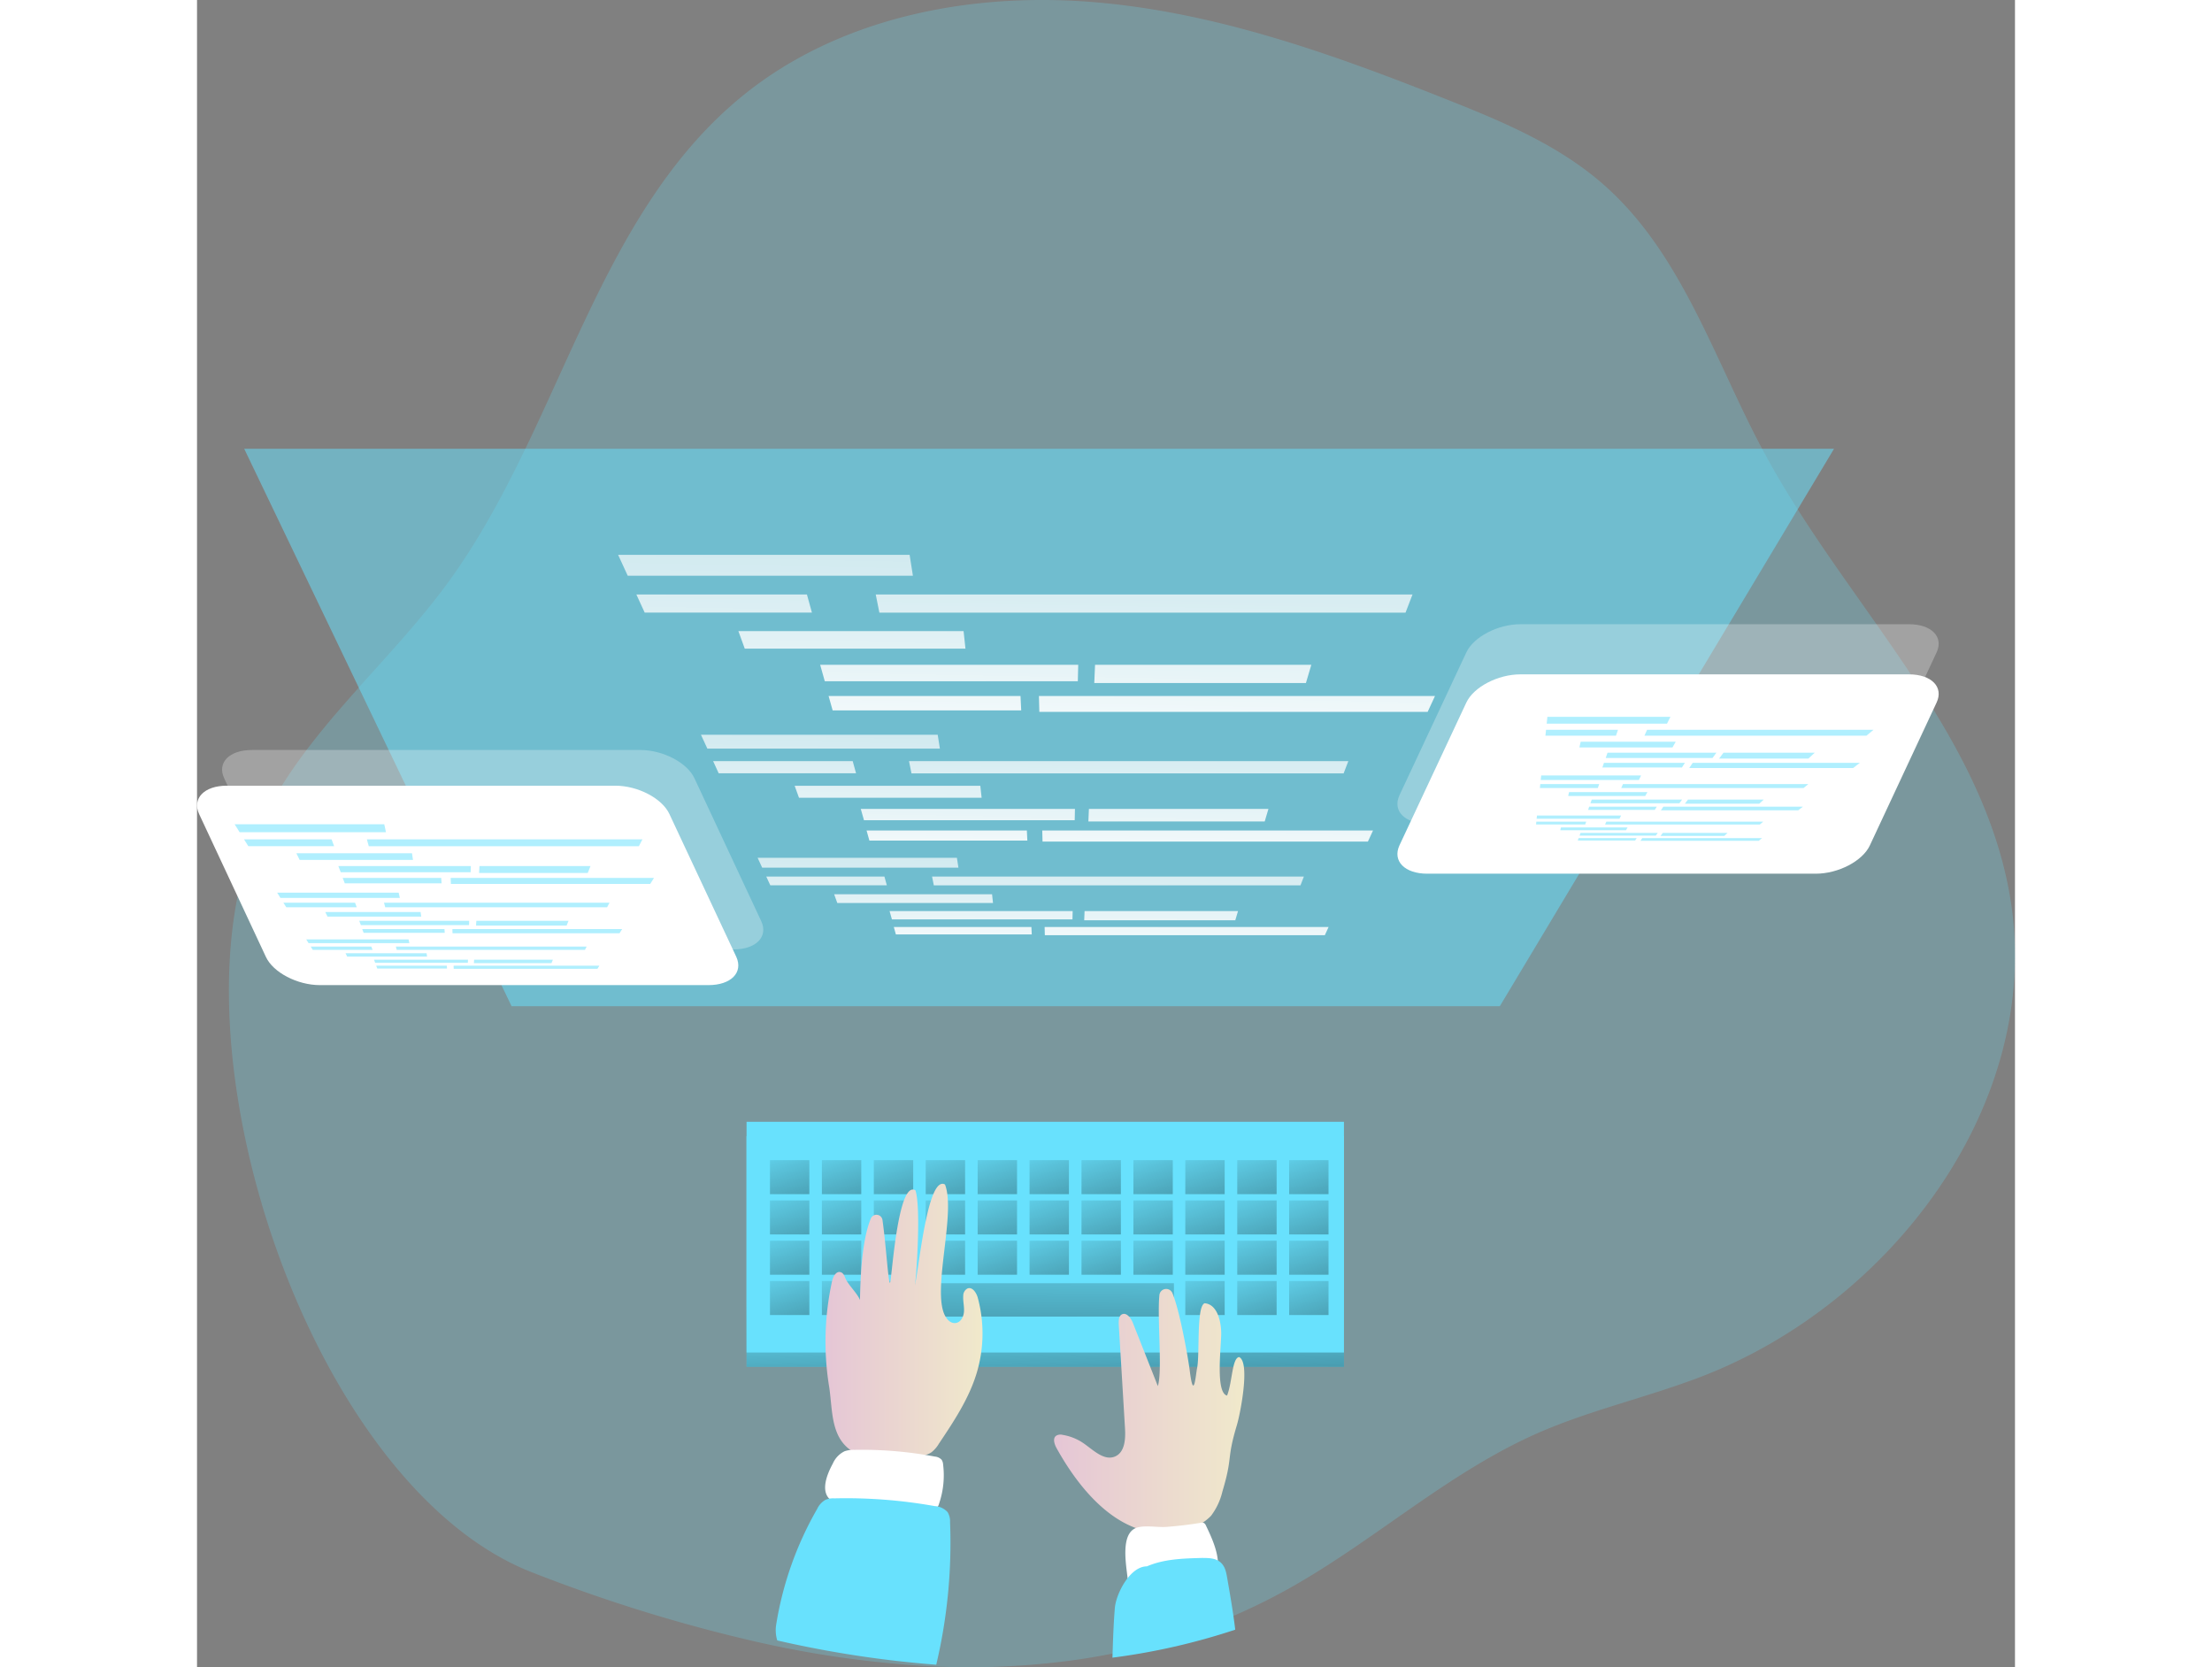<svg id="Layer_1" data-name="Layer 1" xmlns="http://www.w3.org/2000/svg" xmlns:xlink="http://www.w3.org/1999/xlink" viewBox="0 0 444.15 407.31" width="406" height="306" class="illustration styles_illustrationTablet__1DWOa"><rect x="0" y="0" width="444.15" height="407.31" fill="#808080" stroke="none"/><defs><linearGradient id="linear-gradient" x1="207.58" y1="316.27" x2="209.76" y2="384.73" gradientUnits="userSpaceOnUse"><stop offset="0" stop-color="#010101" stop-opacity="0"></stop><stop offset="0.95" stop-color="#010101"></stop></linearGradient><linearGradient id="linear-gradient-2" x1="141.4" y1="277.42" x2="160.86" y2="335.81" xlink:href="#linear-gradient"></linearGradient><linearGradient id="linear-gradient-3" x1="141.4" y1="287.26" x2="160.86" y2="345.65" xlink:href="#linear-gradient"></linearGradient><linearGradient id="linear-gradient-4" x1="141.4" y1="297.1" x2="160.86" y2="355.49" xlink:href="#linear-gradient"></linearGradient><linearGradient id="linear-gradient-5" x1="141.4" y1="306.94" x2="160.86" y2="365.33" xlink:href="#linear-gradient"></linearGradient><linearGradient id="linear-gradient-6" x1="154.08" y1="277.42" x2="173.55" y2="335.81" xlink:href="#linear-gradient"></linearGradient><linearGradient id="linear-gradient-7" x1="154.08" y1="287.26" x2="173.55" y2="345.65" xlink:href="#linear-gradient"></linearGradient><linearGradient id="linear-gradient-8" x1="154.08" y1="297.1" x2="173.55" y2="355.49" xlink:href="#linear-gradient"></linearGradient><linearGradient id="linear-gradient-9" x1="154.08" y1="306.94" x2="173.55" y2="365.33" xlink:href="#linear-gradient"></linearGradient><linearGradient id="linear-gradient-10" x1="166.77" y1="277.42" x2="186.23" y2="335.81" xlink:href="#linear-gradient"></linearGradient><linearGradient id="linear-gradient-11" x1="166.77" y1="287.26" x2="186.23" y2="345.65" xlink:href="#linear-gradient"></linearGradient><linearGradient id="linear-gradient-12" x1="166.77" y1="297.1" x2="186.23" y2="355.49" xlink:href="#linear-gradient"></linearGradient><linearGradient id="linear-gradient-13" x1="166.77" y1="306.94" x2="186.23" y2="365.33" xlink:href="#linear-gradient"></linearGradient><linearGradient id="linear-gradient-14" x1="179.45" y1="277.42" x2="198.92" y2="335.81" xlink:href="#linear-gradient"></linearGradient><linearGradient id="linear-gradient-15" x1="179.45" y1="287.26" x2="198.92" y2="345.65" xlink:href="#linear-gradient"></linearGradient><linearGradient id="linear-gradient-16" x1="179.45" y1="297.1" x2="198.92" y2="355.49" xlink:href="#linear-gradient"></linearGradient><linearGradient id="linear-gradient-17" x1="192.14" y1="277.42" x2="211.6" y2="335.81" xlink:href="#linear-gradient"></linearGradient><linearGradient id="linear-gradient-18" x1="192.14" y1="287.26" x2="211.6" y2="345.65" xlink:href="#linear-gradient"></linearGradient><linearGradient id="linear-gradient-19" x1="192.14" y1="297.1" x2="211.6" y2="355.49" xlink:href="#linear-gradient"></linearGradient><linearGradient id="linear-gradient-20" x1="204.82" y1="277.42" x2="224.29" y2="335.81" xlink:href="#linear-gradient"></linearGradient><linearGradient id="linear-gradient-21" x1="204.82" y1="287.26" x2="224.29" y2="345.65" xlink:href="#linear-gradient"></linearGradient><linearGradient id="linear-gradient-22" x1="204.82" y1="297.1" x2="224.29" y2="355.49" xlink:href="#linear-gradient"></linearGradient><linearGradient id="linear-gradient-23" x1="217.51" y1="277.42" x2="236.97" y2="335.81" xlink:href="#linear-gradient"></linearGradient><linearGradient id="linear-gradient-24" x1="217.51" y1="287.26" x2="236.97" y2="345.65" xlink:href="#linear-gradient"></linearGradient><linearGradient id="linear-gradient-25" x1="217.51" y1="297.1" x2="236.97" y2="355.49" xlink:href="#linear-gradient"></linearGradient><linearGradient id="linear-gradient-26" x1="230.19" y1="277.42" x2="249.66" y2="335.81" xlink:href="#linear-gradient"></linearGradient><linearGradient id="linear-gradient-27" x1="230.19" y1="287.26" x2="249.66" y2="345.65" xlink:href="#linear-gradient"></linearGradient><linearGradient id="linear-gradient-28" x1="230.19" y1="297.1" x2="249.66" y2="355.49" xlink:href="#linear-gradient"></linearGradient><linearGradient id="linear-gradient-29" x1="242.88" y1="277.42" x2="262.34" y2="335.81" xlink:href="#linear-gradient"></linearGradient><linearGradient id="linear-gradient-30" x1="242.88" y1="287.26" x2="262.34" y2="345.65" xlink:href="#linear-gradient"></linearGradient><linearGradient id="linear-gradient-31" x1="242.88" y1="297.1" x2="262.34" y2="355.49" xlink:href="#linear-gradient"></linearGradient><linearGradient id="linear-gradient-32" x1="242.88" y1="306.94" x2="262.34" y2="365.33" xlink:href="#linear-gradient"></linearGradient><linearGradient id="linear-gradient-33" x1="255.56" y1="277.42" x2="275.02" y2="335.81" xlink:href="#linear-gradient"></linearGradient><linearGradient id="linear-gradient-34" x1="255.56" y1="287.26" x2="275.02" y2="345.65" xlink:href="#linear-gradient"></linearGradient><linearGradient id="linear-gradient-35" x1="255.56" y1="297.1" x2="275.02" y2="355.49" xlink:href="#linear-gradient"></linearGradient><linearGradient id="linear-gradient-36" x1="255.56" y1="306.94" x2="275.02" y2="365.33" xlink:href="#linear-gradient"></linearGradient><linearGradient id="linear-gradient-37" x1="268.24" y1="277.42" x2="287.71" y2="335.81" xlink:href="#linear-gradient"></linearGradient><linearGradient id="linear-gradient-38" x1="268.24" y1="287.26" x2="287.71" y2="345.65" xlink:href="#linear-gradient"></linearGradient><linearGradient id="linear-gradient-39" x1="268.24" y1="297.1" x2="287.71" y2="355.49" xlink:href="#linear-gradient"></linearGradient><linearGradient id="linear-gradient-40" x1="268.24" y1="306.94" x2="287.71" y2="365.33" xlink:href="#linear-gradient"></linearGradient><linearGradient id="linear-gradient-41" x1="201.17" y1="299.29" x2="200.66" y2="387.48" xlink:href="#linear-gradient"></linearGradient><linearGradient id="linear-gradient-42" x1="241.75" y1="324.01" x2="280.1" y2="324.01" gradientUnits="userSpaceOnUse"><stop offset="0" stop-color="#e5c6d6"></stop><stop offset="0.42" stop-color="#ead4d0"></stop><stop offset="1" stop-color="#f0e9cb"></stop></linearGradient><linearGradient id="linear-gradient-43" x1="297.63" y1="345.78" x2="344.09" y2="345.78" xlink:href="#linear-gradient-42"></linearGradient><linearGradient id="linear-gradient-44" x1="229.76" y1="451.83" x2="225.94" y2="247.42" gradientTransform="matrix(1, 0, 0, -1, -88.24, 449.13)" gradientUnits="userSpaceOnUse"><stop offset="0" stop-color="#fff" stop-opacity="0"></stop><stop offset="0.99" stop-color="#fff"></stop></linearGradient><linearGradient id="linear-gradient-45" x1="219.63" y1="441.06" x2="216.1" y2="252.08" xlink:href="#linear-gradient-44"></linearGradient><linearGradient id="linear-gradient-46" x1="322.22" y1="441.69" x2="318.61" y2="249.34" xlink:href="#linear-gradient-44"></linearGradient><linearGradient id="linear-gradient-47" x1="250.84" y1="430.96" x2="247.52" y2="254.69" xlink:href="#linear-gradient-44"></linearGradient><linearGradient id="linear-gradient-48" x1="274.55" y1="421.86" x2="271.44" y2="256.61" xlink:href="#linear-gradient-44"></linearGradient><linearGradient id="linear-gradient-49" x1="336.5" y1="420.37" x2="333.43" y2="255.67" xlink:href="#linear-gradient-44"></linearGradient><linearGradient id="linear-gradient-50" x1="268.6" y1="412.51" x2="265.72" y2="258.58" xlink:href="#linear-gradient-44"></linearGradient><linearGradient id="linear-gradient-51" x1="344.84" y1="414.34" x2="341.9" y2="256.9" xlink:href="#linear-gradient-44"></linearGradient><linearGradient id="linear-gradient-52" x1="242.37" y1="365.56" x2="239.72" y2="223.82" xlink:href="#linear-gradient-44"></linearGradient><linearGradient id="linear-gradient-53" x1="233.6" y1="358.48" x2="231.15" y2="227.25" xlink:href="#linear-gradient-44"></linearGradient><linearGradient id="linear-gradient-54" x1="317.74" y1="363.14" x2="315.12" y2="223.77" xlink:href="#linear-gradient-44"></linearGradient><linearGradient id="linear-gradient-55" x1="258.93" y1="353.78" x2="256.58" y2="228.63" xlink:href="#linear-gradient-44"></linearGradient><linearGradient id="linear-gradient-56" x1="278.41" y1="349.28" x2="276.16" y2="229.81" xlink:href="#linear-gradient-44"></linearGradient><linearGradient id="linear-gradient-57" x1="329.83" y1="347.34" x2="327.62" y2="229.32" xlink:href="#linear-gradient-44"></linearGradient><linearGradient id="linear-gradient-58" x1="273.3" y1="343.25" x2="271.21" y2="231.37" xlink:href="#linear-gradient-44"></linearGradient><linearGradient id="linear-gradient-59" x1="337.03" y1="346.81" x2="334.84" y2="229.82" xlink:href="#linear-gradient-44"></linearGradient><linearGradient id="linear-gradient-60" x1="251.09" y1="310.87" x2="249.12" y2="205.63" xlink:href="#linear-gradient-44"></linearGradient><linearGradient id="linear-gradient-61" x1="243.38" y1="305.62" x2="241.56" y2="208.4" xlink:href="#linear-gradient-44"></linearGradient><linearGradient id="linear-gradient-62" x1="314.69" y1="312.02" x2="312.67" y2="204.73" xlink:href="#linear-gradient-44"></linearGradient><linearGradient id="linear-gradient-63" x1="264.7" y1="303.52" x2="262.92" y2="209.18" xlink:href="#linear-gradient-44"></linearGradient><linearGradient id="linear-gradient-64" x1="281.21" y1="301.33" x2="279.49" y2="209.99" xlink:href="#linear-gradient-44"></linearGradient><linearGradient id="linear-gradient-65" x1="325.16" y1="299.24" x2="323.49" y2="209.75" xlink:href="#linear-gradient-44"></linearGradient><linearGradient id="linear-gradient-66" x1="276.73" y1="297.05" x2="275.13" y2="211.31" xlink:href="#linear-gradient-44"></linearGradient><linearGradient id="linear-gradient-67" x1="331.48" y1="301.34" x2="329.77" y2="209.9" xlink:href="#linear-gradient-44"></linearGradient></defs><title>code 1</title><path d="M455.79,337.36c-13.21,5.07-27.17,8.17-40.12,13.86C394.53,360.56,377,376.43,357,388a146,146,0,0,1-27.21,12.26,152.77,152.77,0,0,1-28.75,6.56,188,188,0,0,1-39.13.95,253.36,253.36,0,0,1-37.31-5.69,386.22,386.22,0,0,1-54.31-16.82c-54.82-21.12-90.61-130.58-66.72-182.33,10.52-22.82,31.1-39.19,45.93-59.47C177,105.82,185.27,54.13,221.36,24.6,244.74,5.48,276.57-.84,306.66,1.52s58.94,12.7,87,23.86c13.54,5.37,27.26,11.12,38.21,20.76,19.3,16.94,27.11,43,39.31,65.61,19.95,37,53.69,68.07,60.19,109.52C539.06,270.61,502.38,319.43,455.79,337.36Z" transform="translate(-88.24 -1.05)" fill="#68e1fd" opacity="0.24" style="isolation: isolate;"></path><rect x="134.26" y="277.56" width="145.95" height="56.37" fill="#68e1fd"></rect><rect x="134.26" y="277.56" width="145.95" height="56.37" fill="url(#linear-gradient)"></rect><rect x="134.26" y="274.06" width="145.95" height="56.37" fill="#68e1fd"></rect><rect x="139.98" y="283.43" width="9.62" height="8.31" fill="url(#linear-gradient-2)"></rect><rect x="139.98" y="293.27" width="9.62" height="8.31" fill="url(#linear-gradient-3)"></rect><rect x="139.98" y="303.11" width="9.62" height="8.31" fill="url(#linear-gradient-4)"></rect><rect x="139.98" y="312.96" width="9.62" height="8.31" fill="url(#linear-gradient-5)"></rect><rect x="152.66" y="283.43" width="9.62" height="8.31" fill="url(#linear-gradient-6)"></rect><rect x="152.66" y="293.27" width="9.62" height="8.31" fill="url(#linear-gradient-7)"></rect><rect x="152.66" y="303.11" width="9.62" height="8.31" fill="url(#linear-gradient-8)"></rect><rect x="152.66" y="312.96" width="9.62" height="8.31" fill="url(#linear-gradient-9)"></rect><rect x="165.35" y="283.43" width="9.62" height="8.31" fill="url(#linear-gradient-10)"></rect><rect x="165.35" y="293.27" width="9.62" height="8.31" fill="url(#linear-gradient-11)"></rect><rect x="165.35" y="303.11" width="9.62" height="8.31" fill="url(#linear-gradient-12)"></rect><rect x="165.35" y="312.96" width="9.62" height="8.31" fill="url(#linear-gradient-13)"></rect><rect x="178.03" y="283.43" width="9.62" height="8.31" fill="url(#linear-gradient-14)"></rect><rect x="178.03" y="293.27" width="9.62" height="8.31" fill="url(#linear-gradient-15)"></rect><rect x="178.03" y="303.11" width="9.62" height="8.31" fill="url(#linear-gradient-16)"></rect><rect x="190.72" y="283.43" width="9.62" height="8.31" fill="url(#linear-gradient-17)"></rect><rect x="190.72" y="293.27" width="9.62" height="8.31" fill="url(#linear-gradient-18)"></rect><rect x="190.72" y="303.11" width="9.62" height="8.31" fill="url(#linear-gradient-19)"></rect><rect x="203.4" y="283.43" width="9.62" height="8.31" fill="url(#linear-gradient-20)"></rect><rect x="203.4" y="293.27" width="9.62" height="8.31" fill="url(#linear-gradient-21)"></rect><rect x="203.4" y="303.11" width="9.62" height="8.31" fill="url(#linear-gradient-22)"></rect><rect x="216.09" y="283.43" width="9.62" height="8.31" fill="url(#linear-gradient-23)"></rect><rect x="216.09" y="293.27" width="9.62" height="8.31" fill="url(#linear-gradient-24)"></rect><rect x="216.09" y="303.11" width="9.62" height="8.31" fill="url(#linear-gradient-25)"></rect><rect x="228.77" y="283.43" width="9.62" height="8.31" fill="url(#linear-gradient-26)"></rect><rect x="228.77" y="293.27" width="9.62" height="8.31" fill="url(#linear-gradient-27)"></rect><rect x="228.77" y="303.11" width="9.62" height="8.31" fill="url(#linear-gradient-28)"></rect><rect x="241.45" y="283.43" width="9.62" height="8.31" fill="url(#linear-gradient-29)"></rect><rect x="241.45" y="293.27" width="9.62" height="8.31" fill="url(#linear-gradient-30)"></rect><rect x="241.45" y="303.11" width="9.62" height="8.31" fill="url(#linear-gradient-31)"></rect><rect x="241.45" y="312.96" width="9.62" height="8.31" fill="url(#linear-gradient-32)"></rect><rect x="254.14" y="283.43" width="9.62" height="8.31" fill="url(#linear-gradient-33)"></rect><rect x="254.14" y="293.27" width="9.62" height="8.31" fill="url(#linear-gradient-34)"></rect><rect x="254.14" y="303.11" width="9.62" height="8.31" fill="url(#linear-gradient-35)"></rect><rect x="254.14" y="312.96" width="9.62" height="8.31" fill="url(#linear-gradient-36)"></rect><rect x="266.82" y="283.43" width="9.62" height="8.31" fill="url(#linear-gradient-37)"></rect><rect x="266.82" y="293.27" width="9.62" height="8.31" fill="url(#linear-gradient-38)"></rect><rect x="266.82" y="303.11" width="9.62" height="8.31" fill="url(#linear-gradient-39)"></rect><rect x="266.82" y="312.96" width="9.62" height="8.31" fill="url(#linear-gradient-40)"></rect><rect x="163.45" y="313.5" width="75.22" height="8.15" fill="url(#linear-gradient-41)"></rect><path d="M243.4,314c.26-1.11,1-2.5,2.12-2.14.59.19.88.84,1.1,1.42.61,1.59,3,3.77,3.58,5.37.11-4,.26-14.12,2.66-19.91a1.49,1.49,0,0,1,2.85.37c.93,6.58,1.54,17.23,1.92,15.05.49-2.75,2-24.82,6.13-22.3,1.3,3.92.38,19.09-.11,23.19,1.1-5.43,3.17-26.91,7.33-24.62,2.63,6.86-2.82,24.41-.32,31.32.46,1.27,1.45,2.63,2.81,2.53s2.07-1.54,2.15-2.83-.28-2.58-.18-3.87a2,2,0,0,1,1-1.73c1.2-.52,2.22,1,2.56,2.29a33.53,33.53,0,0,1-.3,18.42c-1.9,6.25-5.59,11.78-9.22,17.21a7.46,7.46,0,0,1-1.82,2.09,4.77,4.77,0,0,1-1.25.59,27.56,27.56,0,0,1-9.69,1.38c-14.17-.78-12.88-9.91-14-17.72A68.69,68.69,0,0,1,243.4,314Z" transform="translate(-88.24 -1.05)" fill="url(#linear-gradient-42)"></path><path d="M243.59,358.58a6,6,0,0,1,2.9-3,6.91,6.91,0,0,1,2.36-.32,95.94,95.94,0,0,1,19.65,1.64,2.58,2.58,0,0,1,1.65.77,2.38,2.38,0,0,1,.37,1.18,21.35,21.35,0,0,1-1,9.58,2,2,0,0,1-.76,1.16,2.14,2.14,0,0,1-1.33.12,173.09,173.09,0,0,0-20.1-1.1C240.57,368.58,240.66,363.94,243.59,358.58Z" transform="translate(-88.24 -1.05)" fill="#fff"></path><path d="M268.84,407.75A263.67,263.67,0,0,1,230,401.82a8.58,8.58,0,0,1-.25-3.95,83,83,0,0,1,10-28.18,5,5,0,0,1,2-2.21,4.72,4.72,0,0,1,2.18-.37A123.09,123.09,0,0,1,268.47,369a4.56,4.56,0,0,1,3.16,1.49,4.47,4.47,0,0,1,.59,2.48A129.26,129.26,0,0,1,268.84,407.75Z" transform="translate(-88.24 -1.05)" fill="#68e1fd"></path><path d="M298.2,354.77c-.54-1-.95-2.41,0-3a2.07,2.07,0,0,1,1.53-.17,12.53,12.53,0,0,1,5.18,2.11c2.39,1.67,5,4.34,7.68,3.14,2.32-1.05,2.52-4.21,2.37-6.76q-.76-12.8-1.54-25.61c0-.85,0-1.89.74-2.3,1.13-.61,2.23.84,2.7,2l6.12,15.5c1.17-3.73-.19-16.54.38-22.23a1.66,1.66,0,0,1,3.18-.49c1.85,4.45,3.86,16,4.21,18.74,1,8.16,1.51,1,1.81-.37.72-3.4-.22-15,1.83-15.89,3,.22,4,4.12,4.07,7.14s-1.51,14.72,1.43,15.42c1.3-3.26,1.2-9.19,2.95-9.41,2.74,1.26.32,13.73-.55,16.62-2.6,8.66-.93,7.52-3.52,16.17a15.93,15.93,0,0,1-2.8,6,12.55,12.55,0,0,1-6.25,3.45C315.28,378.85,304.45,366.09,298.2,354.77Z" transform="translate(-88.24 -1.05)" fill="url(#linear-gradient-43)"></path><path d="M315.59,386.58a2.66,2.66,0,0,0,.89,2,2.69,2.69,0,0,0,1.12.32,45.74,45.74,0,0,0,17.58-1.31,3.48,3.48,0,0,0,1.65-.79,3.2,3.2,0,0,0,.76-1.83c.56-3.87-1.16-7.66-2.84-11.19a1.41,1.41,0,0,0-.48-.64,1.36,1.36,0,0,0-.87-.05q-4.2.69-8.45,1c-2.06.14-5.44-.52-7.35.27C313.86,375.91,315.22,383.19,315.59,386.58Z" transform="translate(-88.24 -1.05)" fill="#fff"></path><path d="M341.89,399.19a160.16,160.16,0,0,1-30,6.84c.13-4,.25-8.14.59-12.15.28-3.42,3.67-10.16,7.83-10.16,4.17-1.8,8.86-1.93,13.39-2.05,1.59,0,3.36,0,4.57,1.05s1.43,2.55,1.68,4C340.67,390.83,341.39,395,341.89,399.19Z" transform="translate(-88.24 -1.05)" fill="#68e1fd"></path><polygon points="318.29 245.82 76.85 245.82 11.53 109.64 399.94 109.64 318.29 245.82" fill="#68e1fd" opacity="0.52"></polygon><path d="M219.31,233H124.4c-5.52,0-11.43-3.08-13.21-6.89L94.87,191.17c-1.77-3.81,1.26-6.89,6.77-6.89h94.92c5.51,0,11.42,3.08,13.2,6.89l16.32,34.91C227.86,229.89,224.83,233,219.31,233Z" transform="translate(-88.24 -1.05)" fill="#fff" opacity="0.27"></path><path d="M213.19,241.72H118.27c-5.51,0-11.43-3.08-13.2-6.89L88.75,199.92C87,196.11,90,193,95.52,193h94.91c5.52,0,11.43,3.09,13.21,6.9L220,234.83C221.73,238.64,218.7,241.72,213.19,241.72Z" transform="translate(-88.24 -1.05)" fill="#fff"></path><path d="M388.8,202.25h94.92c5.52,0,11.43-3.09,13.21-6.89l16.31-34.92c1.78-3.8-1.25-6.89-6.76-6.89H411.56c-5.51,0-11.43,3.09-13.21,6.89L382,195.36C380.26,199.16,383.29,202.25,388.8,202.25Z" transform="translate(-88.24 -1.05)" fill="#fff" opacity="0.27"></path><path d="M388.8,214.5h94.92c5.52,0,11.43-3.09,13.21-6.9l16.31-34.91c1.78-3.8-1.25-6.89-6.76-6.89H411.56c-5.51,0-11.43,3.09-13.21,6.89L382,207.6C380.26,211.41,383.29,214.5,388.8,214.5Z" transform="translate(-88.24 -1.05)" fill="#fff"></path><polygon points="102.88 135.55 174.1 135.55 174.9 140.66 105.23 140.66 102.88 135.55" fill="url(#linear-gradient-44)"></polygon><polygon points="107.34 145.24 149.01 145.24 150.23 149.66 109.37 149.66 107.34 145.24" fill="url(#linear-gradient-45)"></polygon><polygon points="165.82 145.24 296.96 145.24 295.25 149.68 166.71 149.68 165.82 145.24" fill="url(#linear-gradient-46)"></polygon><polygon points="132.26 154.18 187.28 154.18 187.74 158.47 133.82 158.47 132.26 154.18" fill="url(#linear-gradient-47)"></polygon><polygon points="152.24 162.41 215.29 162.41 215.19 166.43 153.37 166.43 152.24 162.41" fill="url(#linear-gradient-48)"></polygon><polygon points="219.4 162.41 272.24 162.41 270.92 166.86 219.21 166.86 219.4 162.41" fill="url(#linear-gradient-49)"></polygon><polygon points="154.3 170.04 201.19 170.04 201.36 173.55 155.29 173.55 154.3 170.04" fill="url(#linear-gradient-50)"></polygon><polygon points="205.69 170.04 302.45 170.04 300.66 173.91 205.79 173.91 205.69 170.04" fill="url(#linear-gradient-51)"></polygon><polygon points="123.12 179.51 180.96 179.51 181.49 182.89 124.68 182.89 123.12 179.51" fill="url(#linear-gradient-52)"></polygon><polygon points="126.09 185.95 160.19 185.95 161.01 188.92 127.45 188.92 126.09 185.95" fill="url(#linear-gradient-53)"></polygon><polygon points="173.95 185.95 281.28 185.95 280.13 188.94 174.55 188.94 173.95 185.95" fill="url(#linear-gradient-54)"></polygon><polygon points="146.01 191.97 191.37 191.97 191.69 194.9 147.07 194.9 146.01 191.97" fill="url(#linear-gradient-55)"></polygon><polygon points="162.16 197.62 214.49 197.62 214.43 200.39 162.95 200.39 162.16 197.62" fill="url(#linear-gradient-56)"></polygon><polygon points="217.9 197.62 261.76 197.62 260.85 200.69 217.77 200.69 217.9 197.62" fill="url(#linear-gradient-57)"></polygon><polygon points="163.58 202.9 202.74 202.9 202.86 205.36 164.27 205.36 163.58 202.9" fill="url(#linear-gradient-58)"></polygon><polygon points="206.5 202.9 287.31 202.9 286.06 205.61 206.57 205.61 206.5 202.9" fill="url(#linear-gradient-59)"></polygon><polygon points="136.96 209.56 185.65 209.56 186.02 211.97 138.07 211.97 136.96 209.56" fill="url(#linear-gradient-60)"></polygon><polygon points="139.07 214.15 167.94 214.15 168.53 216.28 140.06 216.28 139.07 214.15" fill="url(#linear-gradient-61)"></polygon><polygon points="179.58 214.15 270.42 214.15 269.59 216.29 180.01 216.29 179.58 214.15" fill="url(#linear-gradient-62)"></polygon><polygon points="155.66 218.48 194.24 218.48 194.47 220.61 156.43 220.61 155.66 218.48" fill="url(#linear-gradient-63)"></polygon><polygon points="169.2 222.58 213.93 222.58 213.88 224.61 169.77 224.61 169.2 222.58" fill="url(#linear-gradient-64)"></polygon><polygon points="216.84 222.58 254.33 222.58 253.66 224.83 216.75 224.83 216.84 222.58" fill="url(#linear-gradient-65)"></polygon><polygon points="170.23 226.47 203.85 226.47 203.94 228.28 170.74 228.28 170.23 226.47" fill="url(#linear-gradient-66)"></polygon><polygon points="207.08 226.47 276.46 226.47 275.54 228.47 207.13 228.47 207.08 226.47" fill="url(#linear-gradient-67)"></polygon><g opacity="0.52"><polygon points="9.19 201.37 45.75 201.37 46.16 203.31 10.4 203.31 9.19 201.37" fill="#68e1fd"></polygon><polygon points="11.48 205.05 32.87 205.05 33.5 206.73 12.53 206.73 11.48 205.05" fill="#68e1fd"></polygon><polygon points="41.5 205.05 108.83 205.05 107.95 206.74 41.96 206.74 41.5 205.05" fill="#68e1fd"></polygon><polygon points="24.27 208.45 52.52 208.45 52.76 210.08 25.07 210.08 24.27 208.45" fill="#68e1fd"></polygon><polygon points="34.53 211.58 66.9 211.58 66.85 213.1 35.11 213.1 34.53 211.58" fill="#68e1fd"></polygon><polygon points="69.01 211.58 96.14 211.58 95.46 213.27 68.91 213.27 69.01 211.58" fill="#68e1fd"></polygon><polygon points="35.59 214.48 59.66 214.48 59.75 215.81 36.1 215.81 35.59 214.48" fill="#68e1fd"></polygon><polygon points="61.97 214.48 111.64 214.48 110.73 215.95 62.02 215.95 61.97 214.48" fill="#68e1fd"></polygon><polygon points="19.58 218.08 49.27 218.08 49.55 219.37 20.38 219.37 19.58 218.08" fill="#68e1fd"></polygon><polygon points="21.1 220.53 38.61 220.53 39.03 221.66 21.81 221.66 21.1 220.53" fill="#68e1fd"></polygon><polygon points="45.68 220.53 100.78 220.53 100.19 221.66 45.98 221.66 45.68 220.53" fill="#68e1fd"></polygon><polygon points="31.33 222.81 54.62 222.81 54.78 223.93 31.88 223.93 31.33 222.81" fill="#68e1fd"></polygon><polygon points="39.63 224.96 66.49 224.96 66.46 226.01 40.03 226.01 39.63 224.96" fill="#68e1fd"></polygon><polygon points="68.24 224.96 90.76 224.96 90.29 226.13 68.17 226.13 68.24 224.96" fill="#68e1fd"></polygon><polygon points="40.35 226.97 60.46 226.97 60.52 227.9 40.71 227.9 40.35 226.97" fill="#68e1fd"></polygon><polygon points="62.39 226.97 103.88 226.97 103.23 228 62.42 228 62.39 226.97" fill="#68e1fd"></polygon><polygon points="26.69 229.5 51.68 229.5 51.88 230.42 27.25 230.42 26.69 229.5" fill="#68e1fd"></polygon><polygon points="27.77 231.25 42.59 231.25 42.89 232.06 28.28 232.06 27.77 231.25" fill="#68e1fd"></polygon><polygon points="48.57 231.25 95.2 231.25 94.78 232.06 48.79 232.06 48.57 231.25" fill="#68e1fd"></polygon><polygon points="36.29 232.89 56.09 232.89 56.21 233.7 36.68 233.7 36.29 232.89" fill="#68e1fd"></polygon><polygon points="43.24 234.45 66.2 234.45 66.17 235.22 43.53 235.22 43.24 234.45" fill="#68e1fd"></polygon><polygon points="67.7 234.45 86.94 234.45 86.6 235.31 67.65 235.31 67.7 234.45" fill="#68e1fd"></polygon><polygon points="43.77 235.93 61.03 235.93 61.07 236.62 44.03 236.62 43.77 235.93" fill="#68e1fd"></polygon><polygon points="62.69 235.93 98.3 235.93 97.83 236.69 62.71 236.69 62.69 235.93" fill="#68e1fd"></polygon></g><g opacity="0.52"><polygon points="329.91 175.13 359.97 175.13 359.14 176.79 329.74 176.79 329.91 175.13" fill="#68e1fd"></polygon><polygon points="329.58 178.29 347.17 178.29 346.67 179.73 329.43 179.73 329.58 178.29" fill="#68e1fd"></polygon><polygon points="354.26 178.29 409.6 178.29 407.86 179.74 353.62 179.74 354.26 178.29" fill="#68e1fd"></polygon><polygon points="338.05 181.2 361.27 181.2 360.48 182.6 337.73 182.6 338.05 181.2" fill="#68e1fd"></polygon><polygon points="344.6 183.88 371.21 183.88 370.25 185.19 344.16 185.19 344.6 183.88" fill="#68e1fd"></polygon><polygon points="372.94 183.88 395.24 183.88 393.67 185.33 371.85 185.33 372.94 183.88" fill="#68e1fd"></polygon><polygon points="343.73 186.37 363.51 186.37 362.78 187.51 343.34 187.51 343.73 186.37" fill="#68e1fd"></polygon><polygon points="365.41 186.37 406.25 186.37 404.61 187.63 364.57 187.63 365.41 186.37" fill="#68e1fd"></polygon><polygon points="328.4 189.45 352.81 189.45 352.26 190.56 328.28 190.56 328.4 189.45" fill="#68e1fd"></polygon><polygon points="328.18 191.55 342.57 191.55 342.24 192.52 328.08 192.52 328.18 191.55" fill="#68e1fd"></polygon><polygon points="348.38 191.55 393.67 191.55 392.5 192.52 347.95 192.52 348.38 191.55" fill="#68e1fd"></polygon><polygon points="335.21 193.51 354.35 193.51 353.82 194.47 334.99 194.47 335.21 193.51" fill="#68e1fd"></polygon><polygon points="340.74 195.35 362.82 195.35 362.16 196.25 340.43 196.25 340.74 195.35" fill="#68e1fd"></polygon><polygon points="364.26 195.35 382.77 195.35 381.68 196.35 363.5 196.35 364.26 195.35" fill="#68e1fd"></polygon><polygon points="340.12 197.07 356.65 197.07 356.14 197.87 339.86 197.87 340.12 197.07" fill="#68e1fd"></polygon><polygon points="358.24 197.07 392.34 197.07 391.2 197.96 357.65 197.96 358.24 197.07" fill="#68e1fd"></polygon><polygon points="327.37 199.24 347.92 199.24 347.52 200.03 327.28 200.03 327.37 199.24" fill="#68e1fd"></polygon><polygon points="327.21 200.74 339.39 200.74 339.15 201.43 327.14 201.43 327.21 200.74" fill="#68e1fd"></polygon><polygon points="344.31 200.74 382.64 200.74 381.8 201.44 344 201.44 344.31 200.74" fill="#68e1fd"></polygon><polygon points="333.22 202.15 349.5 202.15 349.11 202.84 333.06 202.84 333.22 202.15" fill="#68e1fd"></polygon><polygon points="338 203.49 356.87 203.49 356.39 204.15 337.77 204.15 338 203.49" fill="#68e1fd"></polygon><polygon points="358.1 203.49 373.92 203.49 373.13 204.22 357.55 204.22 358.1 203.49" fill="#68e1fd"></polygon><polygon points="337.54 204.75 351.73 204.75 351.35 205.34 337.34 205.34 337.54 204.75" fill="#68e1fd"></polygon><polygon points="353.09 204.75 382.37 204.75 381.53 205.41 352.66 205.41 353.09 204.75" fill="#68e1fd"></polygon></g></svg>